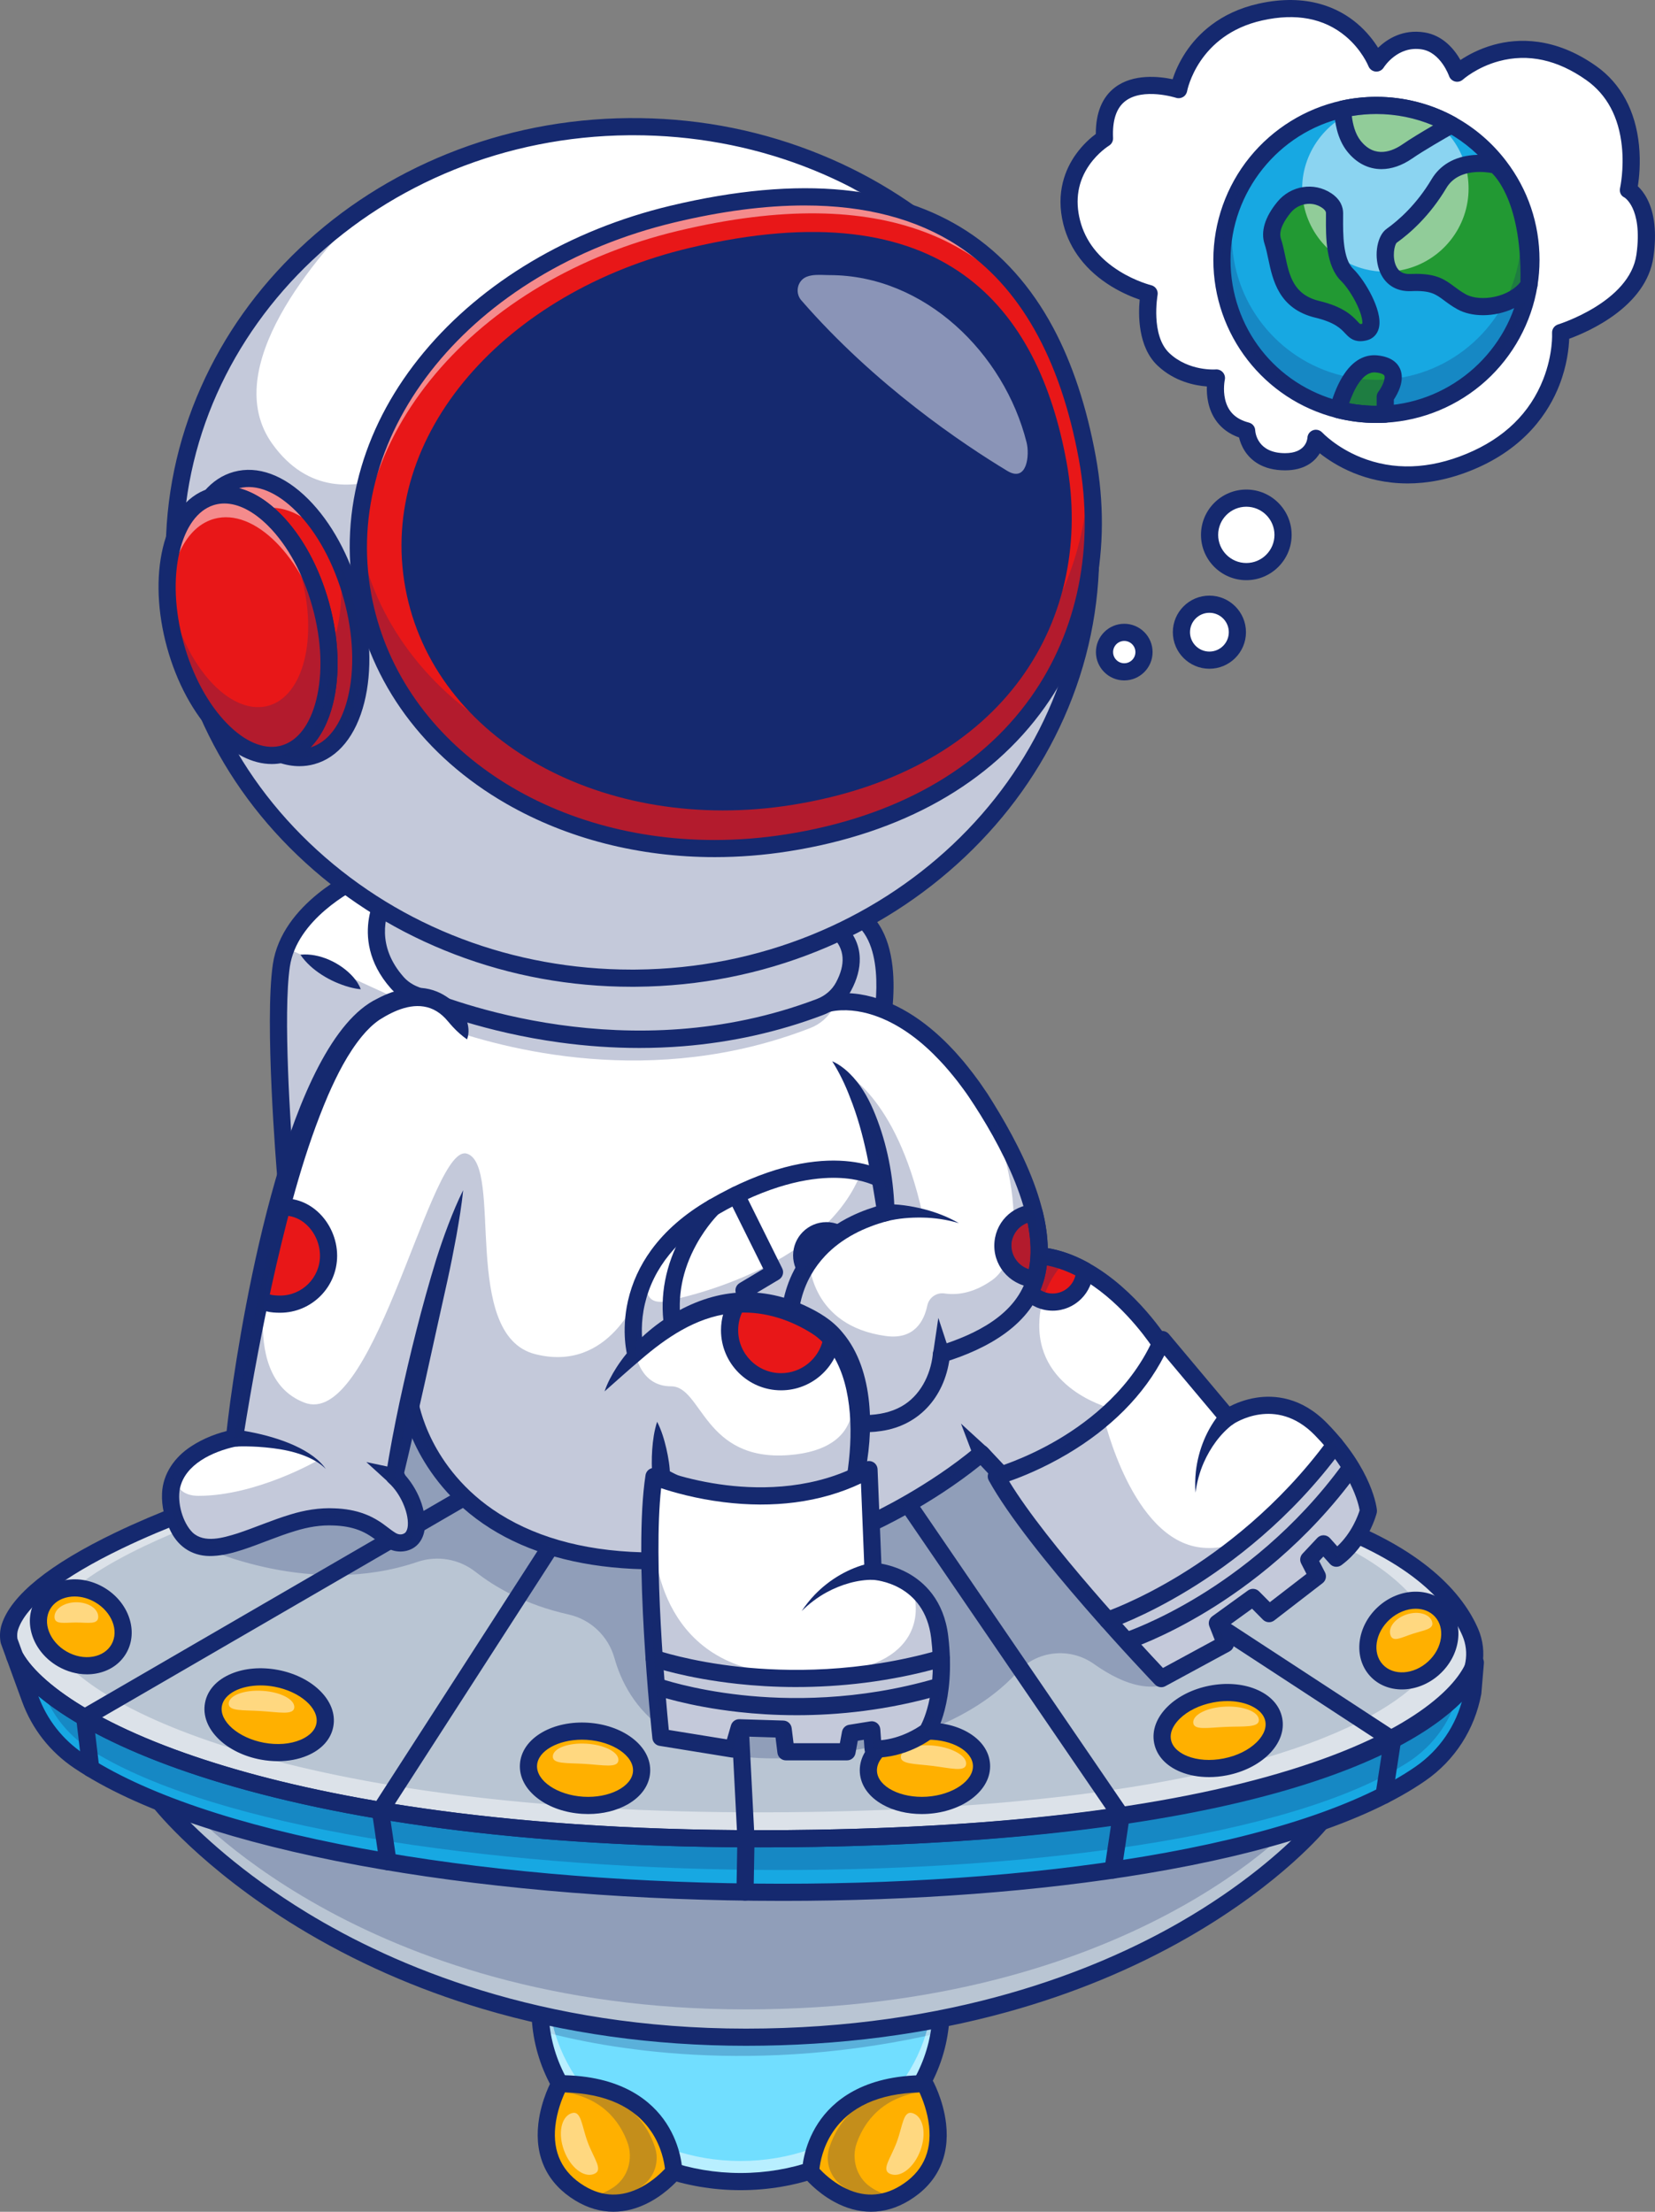 <svg xmlns="http://www.w3.org/2000/svg" viewBox="0 0 2410.12 3221.5" id="astronaut-sitting-on-ufo">
  <rect x="0" y="0" width="2410.12" height="3221.5" fill="#808080" stroke="none"/>
  <circle cx="1814.96" cy="779.05" r="53.5" fill="#fff"></circle>
  <path fill="#fff" d="M2004.46,91.75s-39.92-103.02-169-74.2c-103,23-119,113-119,113,0,0-113-37-108,71,0,0-68.44,40.8-47.72,122.4,20.72,81.6,112.72,103.6,112.72,103.6,0,0-12,65,21,96s77,27,77,27c0,0-14,62,44,77,0,0,2,45,56,45,43,0,45-34,45-34,0,0,83.9,92,223.95,34,140.05-58,132.3-188.09,132.3-188.09,0,0,111.75-33.91,122.75-111.91s-24-96-24-96c0,0,25.83-113.39-54-170-110-78-195.44.05-195.44.05,0,0-13.95-41.39-49.56-47.05-44-7-68,32.2-68,32.2Z"></path>
  <path fill="#17a8e2" d="M2229.46,378.55c0,12.4-1,24.57-2.94,36.42-16.73,102.83-103.17,182.26-209.23,188.22-4.25.24-8.52.36-12.83.36-19.25,0-37.93-2.42-55.76-6.96-97.29-24.81-169.24-113.03-169.24-218.04s75.23-197.2,175.87-219.62c15.81-3.52,32.25-5.38,49.13-5.38,39.62,0,76.85,10.24,109.19,28.22,27.12,15.09,50.8,35.61,69.55,60.1,29.02,37.89,46.26,85.27,46.26,136.68Z"></path>
  <path fill="#293" d="M1931.63 291.84c-19.92-13.12-46.59-8.38-61.74 10.04-11.55 14.04-22.1 32.65-16.43 49.67 11 33 7 85 65 99s45 39 69 33-5.4-63.38-25.7-83.19c-20.3-19.81-18.3-63.81-18.3-89.81 0-8.12-4.98-14.2-11.83-18.71ZM2113.65 181.77c-19.83 11.24-48.33 27.8-64.19 38.78-26 18-56 20-78-8-11.9-15.15-15.57-36.81-16.13-53.62 15.81-3.52 32.25-5.38 49.13-5.38 39.62 0 76.85 10.24 109.19 28.22ZM2017.29 578.05v25.14c-4.25.24-8.52.36-12.83.36-19.25 0-37.93-2.42-55.76-6.96 7.69-27.51 24.63-69.59 55.76-66.54 46 4.5 12.83 48 12.83 48Z"></path>
  <path fill="#71deff" d="M1370.46,2926.56c0,11.09-.84,22-2.46,32.71-18.64,123.17-141.17,218.29-289.54,218.29s-271.05-95.24-289.57-218.52c-1.61-10.63-2.43-21.47-2.43-32.48,0,0,130.73,14,292,14s292-14,292-14Z"></path>
  <path fill="#15296f" d="M1377.09,2926.88c-.01,11.09-.87,22-2.52,32.71-277.3,65.54-496.48,23.21-585.64-.87-1.62-10.63-2.43-21.47-2.42-32.48,0,0,132.19,14.14,295.28,14.32,163.09.18,295.31-13.68,295.31-13.68Z" opacity=".25"></path>
  <path fill="#fff" d="M1355.87,2927.98c-17.23,123.79-134.86,219.57-277.41,219.57s-260.19-95.78-277.41-219.57c-9.46-.88-14.59-1.43-14.59-1.43,0,138.62,130.73,251,292,251s292-112.38,292-251c0,0-5.13.55-14.59,1.43Z" opacity=".5"></path>
  <path fill="#15296f" d="M1078.46,3190.05c-80.98,0-157.21-27.18-214.62-76.54-57.96-49.82-89.88-116.22-89.88-186.96,0-3.55,1.51-6.93,4.15-9.3,2.64-2.37,6.16-3.51,9.69-3.13,1.3.14,131.99,13.93,290.67,13.93s289.37-13.79,290.67-13.93c3.52-.38,7.05.76,9.69,3.13,2.64,2.37,4.14,5.75,4.14,9.3,0,70.75-31.92,137.14-89.88,186.96-57.42,49.36-133.64,76.54-214.62,76.54ZM799.43,2940.37c8.42,125.1,130.36,224.68,279.04,224.68s270.62-99.58,279.04-224.68c-38.37,3.55-149.49,12.68-279.04,12.68s-240.67-9.12-279.04-12.68Z"></path>
  <path fill="#b9c5d3" d="M233.05,2625.16s267.11,342.09,853.26,342.09,837.53-313.66,837.53-313.66l-1690.79-28.43Z"></path>
  <path fill="#15296f" d="M266.05,2625.16s256.69,301.57,819.96,301.57,804.84-276.51,804.84-276.51l-1624.8-25.06Z" opacity=".25"></path>
  <path fill="#15296f" d="M1086.31,2979.75c-134.91,0-264.17-18.16-384.18-53.97-96.11-28.68-186.54-68.69-268.77-118.91-140.37-85.72-207.38-170.46-210.16-174.02-2.96-3.8-3.48-8.96-1.33-13.27,2.15-4.31,6.57-7.01,11.4-6.92l1690.79,28.43c4.77.08,9.08,2.87,11.1,7.18,2.03,4.32,1.42,9.41-1.56,13.13-2.63,3.28-65.89,81.16-202.47,159.85-79.94,46.05-168.54,82.74-263.33,109.04-118.31,32.82-246.66,49.46-381.49,49.46ZM261.14,2638.13c28.39,30.27,90.08,89.44,186.32,148.06,126.26,76.9,339.59,168.56,638.85,168.56s508.42-84,631.14-154.48c92.45-53.09,151.1-106.67,178.47-134.66l-1634.78-27.49Z"></path>
  <path fill="#b9c5d3" d="M2126.26,2463.41c-82,88.77-331.08,203.67-938.8,214.15-756.02,13.03-1107.28-158.18-1165.99-264.95l-8.33-22.84v-.02c-1.18-7.24-.72-14.01,1.32-20.19,25.87-78.46,212.75-151.89,273.83-174.03,12.11-4.38,19.27-6.75,19.27-6.75l358.2-145.88,748.45,21.71s427.55,123.42,502.79,148.12c2.1.69,3.93,1.3,5.46,1.83,145.84,50.43,199.23,117.86,218.68,163,12.5,29.01,6.55,62.64-14.88,85.85Z"></path>
  <path fill="#fff" d="M2141.14,2377.56c-19.45-45.14-72.84-112.57-218.68-163-1.53-.53-3.36-1.14-5.46-1.83-22.16-7.27-74.88-23.11-138.23-41.84l-20.17,14.63c52.03,14.75,94.39,26.98,113.27,32.91,1.99.62,3.72,1.18,5.17,1.66,137.98,45.64,188.49,106.66,206.89,147.51,11.83,26.25,6.2,56.69-14.08,77.69-77.58,80.34-313.23,184.32-888.18,193.81-715.26,11.79-1047.58-143.15-1103.12-239.78l-7.88-20.67v-.02c-1.12-6.55-.68-12.68,1.25-18.27,24.48-71.01,201.28-137.46,259.07-157.5,11.46-3.96,18.23-6.11,18.23-6.11l24.99-9.73-12.71-20.2-53.93,21.96s-7.16,2.37-19.27,6.75c-61.08,22.14-247.96,95.57-273.83,174.03-2.04,6.18-2.5,12.95-1.33,20.19v.02s8.34,22.84,8.34,22.84c58.71,106.77,409.97,277.98,1165.99,264.95,607.72-10.48,856.8-125.38,938.8-214.15,21.43-23.21,27.38-56.84,14.88-85.85Z" opacity=".5"></path>
  <path fill="#15296f" d="M1917,2212.73c-64.18,76.49-143.31,170.31-184.65,217.43-40.34,45.99-95.77,24.35-139.25-6.5-34.92-24.78-82.79-19.88-111.53,11.88-43.15,47.69-128.48,103.81-295.53,122.19-210.2,23.13-272.69-76.44-291.16-142.48-8.91-31.87-34.42-56.42-66.71-63.66-64.04-14.36-108.1-40.45-135.55-62.06-24.06-18.94-56-24.39-84.97-14.49-154.33,52.73-309.01-20.24-309.01-20.24l-10.36-59.27c12.11-4.38,19.27-6.75,19.27-6.75l358.2-145.88,748.45,21.71s427.55,123.42,502.79,148.12Z" opacity=".25"></path>
  <ellipse cx="1346.96" cy="2575.55" fill="#ffb000" rx="82.5" ry="54" transform="rotate(-3.69 1347.005 2575.471)"></ellipse>
  <ellipse cx="1773.96" cy="2520.55" fill="#ffb000" rx="82.5" ry="54" transform="rotate(-11.13 1774.352 2521.049)"></ellipse>
  <ellipse cx="2051.64" cy="2389.52" fill="#ffb000" rx="64.04" ry="54" transform="rotate(-42.39 2051.852 2389.637)"></ellipse>
  <ellipse cx="117.64" cy="2369.52" fill="#ffb000" rx="54" ry="64.04" transform="rotate(-60 117.638 2369.525)"></ellipse>
  <path fill="#fff" d="M143.05 2354.97c0 11.73-14.63 8.29-32.21 8.29s-31.48 3.44-31.48-8.29 14.26-21.24 31.85-21.24 31.85 9.51 31.85 21.24ZM2085.42 2361.84c3.62 11.16-11.36 12.39-28.09 17.82-16.73 5.42-28.89 12.98-32.5 1.82-3.62-11.16 7.02-24.6 23.75-30.02 16.73-5.42 33.23-.77 36.84 10.39Z" opacity=".5"></path>
  <ellipse cx="391.96" cy="2497.55" fill="#ffb000" rx="54" ry="82.5" transform="rotate(-79.55 392 2497.587)"></ellipse>
  <path fill="#fff" d="M428.57,2486.91c-.73,11.71-22.44,6.91-48.82,5.28-26.37-1.63-47.42.51-46.69-11.2s22.69-19.88,49.07-18.24c26.37,1.63,47.17,12.45,46.44,24.16Z" opacity=".5"></path>
  <ellipse cx="851.96" cy="2575.55" fill="#ffb000" rx="54" ry="82.5" transform="rotate(-86.46 851.81 2575.469)"></ellipse>
  <path fill="#fff" d="M900.57 2563.91c-.73 11.71-22.44 6.91-48.82 5.28-26.37-1.63-47.42.51-46.69-11.2s22.69-19.88 49.07-18.24c26.37 1.63 47.17 12.45 46.44 24.16ZM1406.94 2569.75c-1.43 11.64-22.82 5.55-49.05 2.33s-47.36-2.34-45.93-13.99 23.85-18.47 50.08-15.25 46.33 15.27 44.9 26.91ZM1833.27 2504.98c.49 11.72-21.61 9.19-48.01 10.28-26.4 1.09-47.11 5.4-47.6-6.33-.49-11.72 20.52-22.11 46.93-23.2 26.4-1.09 48.2 7.52 48.68 19.24Z" opacity=".5"></path>
  <path fill="#17a8e2" d="M2148.46,2421.55l-3.68,43.83c-9.01,47.78-36.24,90.31-76.2,118.02-347.09,240.67-1589.89,225.73-1953.54-18.5-32.73-21.98-57.64-53.76-71.14-90.8l-22.42-61.5c58.71,106.77,409.97,277.98,1165.99,264.95,696.56-12.01,927-166,961-256Z"></path>
  <path fill="#17a8e2" d="M2148.46,2421.56l-3.68,43.83c-9.01,47.78-36.25,90.31-76.21,118.02-347.09,240.66-1589.89,225.72-1953.54-18.5-32.72-21.98-57.64-53.77-71.14-90.8l-22.42-61.5c7.87,14.32,21,29.79,39.67,45.82,120.53,103.56,471.69,230.41,1126.32,219.13,605.67-10.44,858.92-128.23,937.05-217.96,11.73-13.46,19.51-26.3,23.95-38.04Z"></path>
  <path fill="#15296f" d="M2124.51,2459.6l-.07.8c-8.84,43.27-35.53,81.77-74.7,106.86-340.24,217.92-1558.5,204.39-1914.97-16.75-32.08-19.9-56.51-48.68-69.74-82.22l-3.89-9.86c120.53,103.56,471.69,230.41,1126.32,219.13,605.67-10.44,858.92-128.23,937.05-217.96Z" opacity=".25"></path>
  <path fill="#15296f" d="M1342.24 2642.21c-21.12 0-41.16-4.84-57.19-13.92-20-11.32-31.68-27.88-32.89-46.62-1.21-18.74 8.25-36.66 26.63-50.46 16.82-12.62 39.51-20.44 63.9-22.02 24.39-1.58 47.9 3.27 66.2 13.62 20 11.32 31.68 27.88 32.89 46.62h0c1.21 18.74-8.25 36.66-26.62 50.46-16.82 12.62-39.51 20.44-63.9 22.02-3.02.2-6.02.29-9 .29ZM1351.57 2533.9c-2.4 0-4.83.08-7.27.23-37.87 2.44-68.63 23.47-67.18 45.92 1.45 22.45 34.67 39.34 72.53 36.91 37.87-2.44 68.63-23.47 67.18-45.92-1.36-21-30.5-37.14-65.25-37.14ZM1760.57 2588.4c-14.76 0-28.85-2.54-41.17-7.53-21.3-8.64-35.02-23.54-38.65-41.97-3.63-18.43 3.43-37.42 19.87-53.48 15.04-14.7 36.53-25.39 60.51-30.11 23.98-4.72 47.92-2.97 67.4 4.94 21.3 8.64 35.02 23.54 38.65 41.97 3.63 18.43-3.43 37.42-19.87 53.48-15.04 14.7-36.53 25.39-60.51 30.11-8.82 1.74-17.64 2.6-26.23 2.6ZM1787.44 2477.69c-6.98 0-14.21.71-21.49 2.14-19.26 3.79-36.26 12.12-47.86 23.46-5.91 5.77-15.43 17.45-12.81 30.78 2.62 13.33 15.86 20.52 23.51 23.63 15.03 6.09 33.92 7.37 53.18 3.57 19.26-3.79 36.26-12.12 47.86-23.46 5.91-5.77 15.43-17.45 12.81-30.78h0c-2.62-13.33-15.86-20.52-23.51-23.63-9.35-3.79-20.2-5.72-31.69-5.72ZM2041.58 2460.73c-17.7 0-34.52-6.5-46.48-19.6-24.72-27.08-19.48-72.26 11.7-100.72 31.17-28.46 76.64-29.58 101.37-2.5 12.25 13.42 17.6 31.5 15.05 50.9-2.44 18.61-11.94 36.3-26.75 49.82-16.09 14.69-36 22.1-54.89 22.1ZM2061.7 2343.2c-12.8 0-26.69 5.3-38.05 15.67-20.99 19.16-25.52 48.5-10.09 65.4 15.43 16.9 45.06 15.06 66.05-4.1 10.46-9.55 17.14-21.84 18.82-34.61 1.57-11.97-1.53-22.91-8.73-30.79-7.08-7.75-17.15-11.56-28-11.56ZM126.58 2438.71c-14.37 0-28.97-3.97-42.19-11.6-36.55-21.1-51.37-64.11-33.04-95.86 9.09-15.74 24.7-26.3 43.96-29.74 18.48-3.3 38.21.4 55.58 10.43 36.55 21.1 51.37 64.11 33.04 95.86-9.09 15.74-24.7 26.3-43.96 29.74-4.41.79-8.88 1.18-13.38 1.18ZM108.71 2325.32c-3.04 0-6.05.26-9.01.79-11.89 2.13-21.37 8.39-26.71 17.63-11.44 19.82-.72 47.5 23.89 61.71 12.26 7.08 26 9.73 38.68 7.47 11.89-2.13 21.37-8.39 26.71-17.63 11.44-19.82.72-47.5-23.89-61.71-9.41-5.43-19.68-8.26-29.67-8.26Z"></path>
  <path fill="#15296f" d="M1107.25,2690.75c-148.04,0-286.99-7.26-414.07-21.66-131.83-14.94-250.82-37.51-353.66-67.07-89.86-25.83-165.12-56.22-223.7-90.34-52.1-30.34-88.51-62.51-105.3-93.05-.31-.56-.57-1.14-.79-1.74l-8.28-22.7c-.3-.79-.52-1.62-.66-2.45-1.49-9.2-.88-17.98,1.8-26.1,13.96-42.33,69.34-87.07,164.62-132.98,66.47-32.03,130.28-53.68,136.01-55.61l357.83-145.73c1.61-.66,3.34-.97,5.08-.92l748.45,21.71c1.05.03,2.09.19,3.1.49,18.46,5.33,452.68,130.72,508.87,150.15,148.48,51.35,204.9,120.72,226.07,169.87h0c14.4,33.42,7.66,72.39-17.18,99.28-35.65,38.6-112.84,94.22-278.09,140-170.18,47.14-395.48,73.44-669.67,78.16-27.08.47-53.91.7-80.43.7ZM32.88,2407.39c14.65,25.99,48.52,55.32,95.53,82.69,56.8,33.08,130.16,62.65,218.03,87.91,152.05,43.71,421.35,94.28,840.82,87.07,674.8-11.63,875.05-150.83,929.83-210.13,18.14-19.64,23.08-48.07,12.59-72.42,0,0,0,0,0,0-19.18-44.53-71.41-107.76-211.28-156.13-53.94-18.65-477.18-140.96-506.11-149.31l-744.23-21.59-355.76,144.89c-.26.11-.52.2-.79.29-.65.21-65.76,21.9-133.65,54.64-87.54,42.21-139.93,83.08-151.51,118.19-1.31,3.97-1.65,8.4-1.02,13.17l7.57,20.75Z"></path>
  <path fill="#15296f" d="M1139.77,2768.71c-13.93,0-27.88-.07-41.89-.22-205.59-2.15-404.51-19.97-575.27-51.52-89.16-16.48-169.04-36.47-237.44-59.42-72.44-24.31-132.03-51.99-177.1-82.26-35.16-23.62-61.42-57.12-75.92-96.9l-22.42-61.5c-2.24-6.14.63-12.96,6.58-15.66,5.95-2.7,12.97-.37,16.12,5.36,14.4,26.19,48.49,55.84,95.98,83.49,56.8,33.08,130.16,62.65,218.03,87.91,152.05,43.71,421.35,94.3,840.82,87.07,307.43-5.3,551.39-38.3,725.11-98.08,67.54-23.24,122.1-49.9,162.18-79.23,40.63-29.74,56.27-54.81,62.24-70.61,2.2-5.83,8.37-9.16,14.45-7.77,6.08,1.38,10.22,7.02,9.7,13.24l-3.68,43.83c-.04.43-.09.85-.17,1.27-9.73,51.6-38.63,96.34-81.36,125.97-43.11,29.89-100.96,56.79-171.93,79.93-66.86,21.81-145.48,40.35-233.66,55.11-156.85,26.26-339.42,39.99-530.33,39.99ZM55.81,2470.29c12.71,34.56,35.59,63.69,66.2,84.24,84.64,56.84,224.74,104.51,405.15,137.85,169.37,31.3,366.82,48.97,570.99,51.11,204.61,2.14,400.96-11.49,567.83-39.43,178.22-29.83,314.97-75.11,395.47-130.93,34.99-24.26,59.36-60.16,69.27-101.75-11.3,12.38-25.19,24.65-41.42,36.54-42.1,30.82-98.9,58.64-168.81,82.7-81.27,27.97-179.51,50.47-291.99,66.89-128.53,18.76-276.85,29.71-440.83,32.54-178.29,3.07-344.66-3.98-494.5-20.96-131.83-14.94-250.82-37.51-353.66-67.07-89.86-25.83-165.12-56.22-223.7-90.34-23.24-13.53-43.36-27.44-60.01-41.39Z"></path>
  <path fill="#15296f" d="M132.09 2588.31c-6.25 0-11.65-4.68-12.4-11.04l-8.74-74.21c-.58-4.95 1.83-9.77 6.14-12.27l584.1-339.05c5.97-3.47 13.62-1.44 17.09 4.54 3.47 5.97 1.43 13.62-4.54 17.09l-577 334.93 7.78 66.05c.81 6.86-4.1 13.07-10.95 13.88-.5.06-.99.09-1.48.09ZM565.01 2724.25c-6.09 0-11.43-4.46-12.35-10.67l-11.06-74.74c-.44-3 .22-6.06 1.86-8.6l268.5-416.45c3.74-5.8 11.48-7.47 17.28-3.73 5.8 3.74 7.47 11.48 3.73 17.28l-265.95 412.5 10.37 70.09c1.01 6.83-3.71 13.18-10.54 14.2-.62.09-1.24.14-1.85.14ZM1084.97 2768.33c-.07 0-.15 0-.22 0-6.9-.12-12.4-5.81-12.28-12.71l1.34-77.19-14.18-275.73c-.35-6.89 4.95-12.77 11.84-13.12 6.89-.37 12.77 4.95 13.12 11.84l14.2 276.16c.01.29.02.57.01.86l-1.35 77.62c-.12 6.83-5.69 12.28-12.49 12.28ZM1620.81 2736.3c-.62 0-1.24-.05-1.87-.14-6.83-1.02-11.53-7.39-10.51-14.21l11.09-73.99-326.88-478.34c-3.9-5.7-2.43-13.48 3.27-17.37 5.7-3.89 13.48-2.43 17.37 3.27l329.65 482.4c1.78 2.6 2.51 5.79 2.04 8.91l-11.82 78.85c-.93 6.2-6.26 10.65-12.35 10.65ZM2015.55 2627.3c-.63 0-1.27-.05-1.92-.15-6.82-1.05-11.5-7.43-10.45-14.26l11.19-72.69-280.28-183.19c-5.78-3.78-7.4-11.52-3.62-17.3 3.78-5.78 11.52-7.4 17.3-3.62l287.02 187.59c4.1 2.68 6.26 7.52 5.52 12.36l-12.41 80.65c-.95 6.18-6.28 10.6-12.34 10.6Z"></path>
  <path fill="#fff" d="M1282.87,1496.61c-.83,4.44-1.41,6.95-1.41,6.95l-865.5,207.3s-.41-4.9-1.07-13.52c-3.75-49.28-15.61-220.17-5.18-291.06,1.33-9.01,3.72-17.59,6.94-25.72,26.49-66.97,108.73-103.5,108.73-103.5,0,0,504.82,13.03,669.77,39.73,20.65,3.35,35.97,6.9,44.31,10.67,65.03,29.39,48.86,140.21,43.41,169.15Z"></path>
  <path fill="#15296f" d="m1282.87 1496.61-79.41-2.65-8.31-177.17c20.65 3.35 35.97 6.9 44.31 10.67 65.03 29.39 48.86 140.21 43.41 169.15ZM598.05 1463.73l-183.16 233.61c-3.75-49.28-15.61-220.17-5.18-291.06 1.33-9.01 3.72-17.59 6.94-25.72l181.4 83.17Z" opacity=".25"></path>
  <path fill="#15296f" d="M415.96,1723.35c-2.61,0-5.17-.82-7.33-2.37-2.95-2.14-4.83-5.46-5.13-9.09-.76-9.09-18.48-223.7-6.16-307.44,13.1-89.06,118.48-136.84,122.96-138.83,1.7-.75,3.54-1.12,5.4-1.07,1.6.04,161.85,4.22,329.21,12.5,98.37,4.86,179.94,10.17,242.45,15.77,80.44,7.21,128.6,14.81,147.25,23.24,83.39,37.69,50.47,184.1,49.03,190.32-1.07,4.61-4.66,8.23-9.27,9.33l-865.5,207.3c-.96.23-1.94.34-2.91.34ZM528.03,1289.63c-15.13,7.39-95.86,49.86-105.95,118.47-10.11,68.71,1.39,236.76,5.2,287.19l843.49-202.03c5.2-28.4,19.3-129.21-36.46-154.42-59.31-26.81-526.97-44.53-706.28-49.22Z"></path>
  <path fill="#fff" d="M1691.46,1959.56c-58.86,183.57-231,191-231,191l-31.5-33.54c-74.5,62.46-160.35,101.3-160.35,101.3-617.84,190.76-671.67-175.42-671.67-175.42-14.42-51.69-21.06-105.73-22.34-159.32-3.79-156.89,38.21-310,64.5-389.58,3.5-10.61,6.73-19.92,9.53-27.75,6.59-18.41,10.83-28.69,10.83-28.69l525-7,28.38,29.57,3.03,3.16,24.68,25.72,233.77,315.73,17.64,23.82c7.21-.44,14.32-.3,21.29.35,12.91,1.21,25.39,4.17,37.34,8.44,73.69,26.29,127.35,101.87,138.66,118.81,1.46,2.19,2.21,3.4,2.21,3.4Z"></path>
  <path fill="#15296f" d="M953.07,2285.86c-10.77,0-21.33-.25-31.69-.76-81.96-4.02-151.78-23.88-207.53-59.04-58.35-36.8-90.33-83.87-106.89-116.87-16.51-32.91-21.41-58.58-22.25-63.62-17.43-62.8-24.96-134.08-22.36-211.87,2.08-62.17,10.59-128.65,25.3-197.59,25.02-117.26,59.9-202.48,60.25-203.33,1.91-4.62,6.39-7.67,11.39-7.73l525-7c3.45-.05,6.79,1.35,9.19,3.84l56.09,58.45c.37.38.71.79,1.03,1.22l247.49,334.25c28.83-.42,58.24,7.55,87.44,23.79,69.42,38.54,114.65,110.31,116.55,113.34,1.94,3.12,2.41,6.93,1.29,10.43-13.98,43.61-35.39,81.27-63.63,111.94-22.65,24.59-49.67,44.71-80.32,59.8-52.15,25.67-96.55,27.85-98.41,27.93-3.64.17-7.16-1.28-9.65-3.93l-23.49-25.01c-72.53,58.4-150.67,94.06-154.09,95.61-.48.22-.96.4-1.46.55-119.66,36.95-226.87,55.6-319.23,55.61ZM668.02,1449.94c-8.89,23.11-35.74,96.68-56.01,191.88-22.51,105.7-41.31,260.5-3.02,397.72.14.51.25,1.02.33,1.54.03.22,3.97,25.32,20.55,58,15.2,29.96,44.53,72.7,97.86,106.18,118.19,74.19,298.66,74.65,536.41,1.37,8.17-3.79,88-41.5,156.79-99.18,5.08-4.26,12.61-3.81,17.14,1.02l27.35,29.12c12.82-1.43,46.44-6.74,83.88-25.36,61.56-30.61,104.73-81.33,128.39-150.82-11.1-16.26-50.45-70.04-104.31-99.94-27.3-15.17-54.43-22.05-80.65-20.42-4.23.26-8.31-1.64-10.83-5.06l-.14-.19-250.78-338.7-51.78-53.96-511.18,6.82Z"></path>
  <path fill="#e81718" d="M1579.45,1850.52c-.25,25.46-20.97,46.03-46.49,46.03s-46.5-20.82-46.5-46.5c0-7.83,1.94-15.21,5.36-21.69l.14.19c31.74-1.96,61.33,7.43,87.49,21.97Z"></path>
  <path fill="#15296f" d="M1532.96,1909.05c-32.53,0-59-26.47-59-59,0-9.57,2.35-19.09,6.81-27.52,2.01-3.8,5.83-6.31,10.12-6.63.83-.06,1.66-.04,2.48.06,30.37-1.42,61.36,6.52,92.16,23.64,4.01,2.23,6.47,6.47,6.43,11.05-.32,32.21-26.78,58.41-58.99,58.41ZM1500.23,1840.8c-.84,2.98-1.27,6.08-1.27,9.26,0,18.75,15.25,34,34,34,16.09,0,29.69-11.34,33.14-26.45-22.23-11.17-44.32-16.8-65.84-16.8h-.04Z"></path>
  <path fill="#fff" d="M1284.31,1891.31c-66.15,75.75-358.43,81-358.43,81,0,0-17.15-61.68,22.04-128.15,17.22-29.21,45.31-59.36,90.54-85.6,105.78-61.38,178.24-59.75,215.79-51.24,19.96,4.53,30.06,11.01,30.06,11.01,0,0,66.15,97.23,0,172.98Z"></path>
  <path fill="#15296f" d="M1284.31,1891.31c-66.15,75.75-358.43,81-358.43,81,0,0-17.15-61.68,22.04-128.15-.77,1.94-25.78,65.75,29.75,49.28,0,0,217.79-41.45,275.09-182.58.49-1.2.98-2.38,1.49-3.54,19.96,4.53,30.06,11.01,30.06,11.01,0,0,66.15,97.23,0,172.98Z" opacity=".25"></path>
  <path fill="#15296f" d="M1203.46 1877.05c-26.74 0-48.5-21.76-48.5-48.5s21.76-48.5 48.5-48.5 48.5 21.76 48.5 48.5-21.76 48.5-48.5 48.5ZM1203.46 1805.05c-12.96 0-23.5 10.54-23.5 23.5s10.54 23.5 23.5 23.5 23.5-10.54 23.5-23.5-10.54-23.5-23.5-23.5ZM1114.97 1937.55c-3.96 0-7.86-1.88-10.29-5.39l-31.5-45.5c-1.97-2.85-2.67-6.38-1.94-9.76.73-3.38 2.84-6.31 5.81-8.08l34.52-20.62-50.66-102.11c-3.07-6.18-.54-13.69 5.64-16.75 6.19-3.07 13.69-.54 16.75 5.64l55.8 112.47c2.9 5.85.81 12.94-4.79 16.29l-32.97 19.69 23.89 34.51c3.93 5.68 2.51 13.46-3.16 17.39-2.17 1.5-4.65 2.22-7.1 2.22Z"></path>
  <path fill="#15296f" d="M925.88,1984.8c-5.6,0-10.54-3.74-12.04-9.15-.4-1.43-9.61-35.5.6-80.75,5.97-26.46,17.35-51.37,33.84-74.05,20.38-28.03,48.61-52.63,83.91-73.12,166.68-96.72,255.18-42.3,258.87-39.94,1.42.91,2.64,2.1,3.59,3.49.73,1.07,17.91,26.58,26.61,62.14,11.83,48.32,2.31,91.92-27.53,126.09-29.49,33.77-100.75,58.36-211.79,73.08-81.11,10.75-155.09,12.19-155.83,12.2-.08,0-.15,0-.23,0ZM1213.75,1715.52c-36.09,0-93.26,9.89-169.01,53.85-57.83,33.56-93.37,77.24-105.64,129.84-6.12,26.24-4.63,48.37-2.94,60.3,23.01-.8,80.76-3.49,142.71-11.71,103.24-13.7,171.03-36.08,196.03-64.71,24.45-28,31.94-62.65,22.25-103-6.14-25.55-17.57-45.67-21.67-52.36-6.09-3.07-24.99-11.19-55.97-12.12-1.86-.06-3.78-.09-5.76-.09Z"></path>
  <path fill="#fff" d="M1513.25,1828.91c-.54,12.12-2.41,23.3-5.47,33.64-16.88,57.05-69.94,88.48-136.83,109.76,0,0-4.99,105.18-118.24,101.21-5.53-.19-10.93-.97-16.19-2.28-58.61-14.56-98.54-95.2-84.2-171.34.01-.04.01-.08.02-.12.01-.04.02-.09.03-.14,0-.07.03-.15.05-.24,2.16-11.31,5.53-22.51,10.21-33.38.01-.03.03-.07.04-.1.02-.05.04-.11.07-.16,4.19-9.69,9.42-19.1,15.8-28.09,22.19-31.36,58.15-57.48,111.37-71.39,0,0-9.63-162.42-78.04-220.57l-8.1-83.61s3.19-1.07,9.07-1.97c29.07-4.44,123.7-4.6,221.73,150.6h0c5.45,8.63,10.9,17.73,16.36,27.33,28.31,49.84,46.08,92.27,55.14,128.56,5.79,23.16,8.02,43.81,7.18,62.29Z"></path>
  <path fill="#15296f" d="M1215.87,1463.29c-.69,1.46-1.41,2.89-2.13,4.26-7.19,13.68-19.28,24.2-33.79,29.84-228.98,89-446.06,31.3-540.85-3.39,3.5-10.61,6.73-19.92,9.53-27.75,6.59-18.41,10.83-28.69,10.83-28.69l525-7,28.38,29.57,3.03,3.16Z" opacity=".25"></path>
  <path fill="#e81718" d="M1507.78,1862.54c-26.2-.36-47.32-21.71-47.32-47.99s20.21-46.7,45.61-47.94c9.58,38.34,9.43,69.82,1.71,95.93Z"></path>
  <path fill="#15296f" d="M1211.87,1545.7c2.9,1.38,5.89,2.83,8.66,4.55,6.05,3.84,11.83,8.39,16.88,13.5,14.94,14.65,25.81,33.1,34.06,52.21,18.24,42.35,27.92,88.11,30.6,134.05.25,5.21.4,10.27.32,15.52.35,6.05-3.68,11.36-9.32,12.83-34.06,8.88-66.97,24.95-91.34,50.69-7.83,8.36-14.92,17.75-20.55,27.73-28.74,50.24-24.84,117.59,8.15,164.96,14.82,21.3,37.6,38.42,63.93,39.27,2.18.04,6.54,0,8.72.05,17.52-.41,35.41-3.94,50.56-12.44,26.96-14.98,42.4-45.15,45.78-75.23.08-.69.12-1.42.15-1.8.3-5.32,3.91-9.67,8.69-11.21,53.47-16.97,113.98-45.37,129.35-104.02,21.58-79.08-41.84-193.73-85.7-258.8-4.85-7.27-11.41-15.95-16.69-22.92-7.94-10.01-16.79-20.77-25.66-29.98-25.08-26.68-55.02-50.36-89.37-63.5-19.73-7.51-41.35-11.5-62.35-8.97-2.64.35-5.77.86-8.33,1.55-16.14,5.43-24.52-17.31-8.63-23.51,2.32-.72,4.86-1.33,7.23-1.8,14.74-2.78,30.05-2.46,44.75-.3,51.03,7.94,95.41,38.71,130.73,75.02,2.1,2.17,6.18,6.54,8.27,8.71,2.53,2.82,9.23,10.49,11.85,13.5,4.92,6.07,10.18,12.41,14.84,18.69,1.4,1.89,7.63,10.29,8.87,11.95,2.99,4.35,8.73,12.68,11.77,17.14,45.9,72.24,105.76,182.13,82.55,269.74-17.24,67.3-84.6,102.34-145.91,121.32,0,0,8.7-11.32,8.7-11.32-.07,1.28-.15,2.04-.24,2.99l-.3,2.66c-7.68,57.4-46.3,100.53-105.17,106.47-2.98.51-7.16.63-10.16.82-3.04.32-7.06.19-10.11.2-36.22,1-68.69-21.14-88.52-49.85-34.79-49.87-41.72-117.54-18.45-173.57,7.85-18.68,19.17-36.01,33.09-50.75,16.22-17.1,35.68-30.62,56.8-40.85,14.87-7.12,30.55-12.71,46.38-16.85,0,0-9.32,12.84-9.32,12.83-9.05-56.9-18.21-115.1-39.66-168.83-6.9-18.24-15.45-35.94-25.9-52.48h0Z"></path>
  <path fill="#fff" d="M956.96,2070.85l6.25,79.7c153.75,86,282.6,0,282.6,0,0,0,29.76-134.87-33.94-203.52-7.21-7.77-15.62-14.7-25.41-20.48-40.18-23.74-77.95-31.43-112.34-29.16-116.24,7.66-193.66,129.16-193.66,129.16l76.5,44.3Z"></path>
  <path fill="#e81718" d="M1211.87,1947.03c-4.66,36.95-36.2,65.52-74.41,65.52-41.42,0-75-33.58-75-75,0-14.78,4.28-28.55,11.66-40.16,34.39-2.27,72.16,5.42,112.34,29.16,9.79,5.78,18.2,12.71,25.41,20.48Z"></path>
  <path fill="#15296f" d="M956.96,2070.85c6.39,12.55,10.27,25.6,13.42,39.04,2.91,13.08,5.28,26.27,5.29,39.68,0,0-6.36-9.94-6.36-9.93,32.38,18.03,67.71,30.31,104.44,34.78,33.65,3.9,68.06,1.41,100.77-7.45,22.2-6.02,43.93-14.47,63.63-26.37,0,0,.71-.45.71-.45,0,0-5.27,7.71-5.27,7.7,8.36-54.52,9.03-125.25-20.19-173.26-5.8-9.26-12.84-17.97-21.18-25.01-5.99-5.37-13.87-9.92-20.89-13.88-32.94-18.23-71.32-27.82-108.89-22.45-49.39,6.06-92.01,34.96-128.98,66.83-17.77,14.94-35.43,30.95-53.02,46.47,4.1-12.38,10.35-23.83,17.31-34.78,35.86-55.87,103.87-101.97,170.66-108.49,34.73-3.85,70.18,3.15,101.87,17.51,21.71,9.97,41.76,21.66,57.01,40.5,46.25,54.84,45.69,145.52,30.67,212.12-.8,3.79-3.32,6.57-6.47,8.34-1.08.64-2.22,1.4-3.29,2-9.84,5.76-20.15,10.68-30.64,15.02-59.55,24.71-127.26,29.39-189.43,12.06-24.81-6.93-48.67-16.92-71.04-29.37-3.24-1.34-5.39-4.21-5.94-7.43l-.42-2.5c-2.08-13.25-1.8-26.64-.96-40.02,1.03-13.77,2.79-27.26,7.17-40.66h0Z"></path>
  <path fill="#fff" d="M566.02,1298.67s-45.81,65.61,13.41,132.58c6.37,7.2,14.38,12.87,23.33,16.73,59.07,25.44,317.25,123.03,592.06,18.81,14.85-5.63,27.22-16.15,34.56-29.82,12.06-22.45,21.83-57.8-12.54-85.99,0,0-337.03,107.81-650.83-52.31Z"></path>
  <path fill="#15296f" d="M566.02,1298.67s-45.81,65.61,13.41,132.58c6.37,7.2,14.38,12.87,23.33,16.73,59.07,25.44,317.25,123.03,592.06,18.81,14.85-5.63,27.22-16.15,34.56-29.82,12.06-22.45,21.83-57.8-12.54-85.99,0,0-337.03,107.81-650.83-52.31Z" opacity=".25"></path>
  <path fill="#15296f" d="M930.99,1526.4c-38.19,0-76.93-2.67-115.79-7.99-107.91-14.77-188.67-46.13-218.38-58.93-10.71-4.61-20.3-11.5-27.75-19.93-33.84-38.27-36.02-76.43-31.88-101.71,4.46-27.27,17.06-45.55,17.59-46.31,3.57-5.12,10.37-6.81,15.93-3.98,159.35,81.31,325.02,91.05,435.95,84.9,120.66-6.69,204.56-33.09,205.39-33.36,4.04-1.29,8.45-.44,11.73,2.24,18.26,14.98,27.77,33.32,28.25,54.53.34,14.99-3.91,30.82-12.63,47.05-8.7,16.19-23.31,28.83-41.14,35.59-64.48,24.45-132.98,39.72-203.57,45.38-21,1.68-42.26,2.52-63.7,2.52ZM570.08,1315.19c-8.89,18.73-22.24,62.61,17.72,107.8,5.03,5.69,11.57,10.37,18.92,13.53,49.39,21.27,309.62,122.15,582.69,18.6,12.2-4.63,22.14-13.17,27.99-24.05,14.29-26.59,12.71-48.79-4.66-66.09-22.76,6.57-98.93,26.48-203.91,32.38-72.6,4.08-143.84.5-211.73-10.62-80.86-13.25-157.16-37.31-227-71.56Z"></path>
  <ellipse cx="921.09" cy="804.61" fill="#fff" rx="667.21" ry="620.14" transform="rotate(-.52 919.707 804.122)"></ellipse>
  <path fill="#15296f" d="M1109.71,209.38s0,0,0,0c273.8,104.95,261.27,233.54,78.96,216.18-182.3-17.35-513.75,200.57-513.75,200.57,0,0-174.96,164.96-278.46,20.22-78.57-109.88,63.99-273.67,137.22-346.2-170.95,113.73-281.68,300.42-279.77,510.52,3.1,342.48,304.33,617.41,672.8,614.07,368.48-3.34,664.67-283.68,661.56-626.16-2.54-279.76-204.01-514.44-478.56-589.19Z" opacity=".25"></path>
  <path fill="#15296f" d="M919.99,1437.26c-89.24,0-175.96-15.88-257.89-47.23-81.2-31.07-154.29-75.96-217.24-133.41-63.02-57.51-112.7-124.73-147.67-199.77-36.24-77.77-55.01-160.56-55.79-246.07-.78-85.51,16.49-168.63,51.32-247.04,33.61-75.66,82.07-143.76,144.03-202.41,61.9-58.59,134.16-104.79,214.78-137.33,83.42-33.67,172.18-51.16,263.82-51.99,91.64-.82,180.71,15.05,264.72,47.2,81.2,31.07,154.29,75.96,217.24,133.41,63.01,57.51,112.7,124.73,147.67,199.77,36.24,77.77,55.01,160.56,55.79,246.07.78,85.51-16.49,168.63-51.32,247.04-33.61,75.66-82.07,143.76-144.03,202.41-61.9,58.59-134.16,104.79-214.78,137.33-83.42,33.67-172.18,51.16-263.82,51.99-2.28.02-4.56.03-6.83.03ZM922.16,196.97c-2.2,0-4.37,0-6.57.03-360.99,3.27-652.21,278.51-649.18,613.55,1.47,162.13,70.83,313.98,195.32,427.6,123.17,112.42,285.71,174.11,458.3,174.11,2.2,0,4.37,0,6.57-.03,360.99-3.27,652.21-278.51,649.18-613.55-1.47-162.13-70.83-313.98-195.32-427.6-123.17-112.42-285.71-174.11-458.3-174.11Z"></path>
  <path fill="#e81718" d="M1583.44,667.2c46.27,252.87-91.02,505.91-436.76,560.37-296.51,46.71-572.12-107.17-618.39-360.04-46.27-252.87,158.89-485.83,450.84-555.67,408.25-97.67,558.04,102.47,604.31,355.34Z"></path>
  <path fill="#fff" d="M987.71,336.2c304.07-72.64,465.53,18.03,547.67,172.56-77.79-168.82-238.95-272.8-556.25-196.89-291.95,69.84-497.1,302.81-450.84,555.67,1.34,7.3,2.87,14.52,4.59,21.66-43.87-251.59,162.28-483.11,454.82-553Z" opacity=".5"></path>
  <path fill="#15296f" d="M1140.31,1139.85c-296.17,46.66-571.48-106.82-618.22-359.18-1.13,28.54.85,57.57,6.21,86.86,46.27,252.87,321.88,406.75,618.39,360.04,339.62-53.5,478.1-298.61,439.04-546.95-2.91,215.95-145.98,412.06-445.41,459.23Z" opacity=".25"></path>
  <path fill="#15296f" d="M1553.25,673.48c41,224.06-85.36,449.13-400.85,499.06-270.56,42.82-521.13-92.36-562.12-316.42-41-224.06,147.16-431.64,413.67-494.96,372.69-88.54,508.31,88.26,549.31,312.32Z"></path>
  <path fill="#15296f" d="M1040.76,1248.43c-109.4,0-214.35-26.55-303.34-77.7-119.88-68.92-198.52-175.8-221.42-300.95-11.63-63.54-8.2-127.29,10.18-189.47,17.56-59.42,48.21-115.68,91.1-167.24,85.38-102.64,212.85-178.41,358.95-213.37,94.11-22.52,179.08-30.2,252.53-22.84,68.63,6.87,129.01,27.03,179.49,59.92,51.13,33.31,93.27,80.46,125.26,140.12,28.03,52.28,48.97,115.55,62.23,188.05,24.43,133.5-1.86,263.08-74.03,364.85-79.04,111.47-208.05,184.12-373.08,210.12-36.16,5.7-72.25,8.51-107.87,8.51ZM1171.86,299.27c-57.48,0-120.82,8.24-189.82,24.75-295.2,70.62-484.99,303.32-441.45,541.27,39.06,213.51,249.33,358.17,499.86,358.19,34.14,0,68.98-2.68,104.29-8.24,158.23-24.92,281.53-94.05,356.58-199.89,68.23-96.23,93.03-219.07,69.83-345.89-27.11-148.17-86.51-253.05-176.55-311.72-59.77-38.95-134.31-58.46-222.73-58.46Z"></path>
  <path fill="#e81718" d="M454.38,1101c-5.43,1.5-10.95,2.3-16.53,2.43-9.28.23-18.71-1.37-28.14-4.62,1.05-.24,2.1-.5,3.14-.78,6.77-1.86,13.08-4.81,18.9-8.74,33.76-22.67,51.19-77.83,46.65-143.08-1.44-20.81-5.12-42.66-11.21-64.8-1.65-6-3.45-11.91-5.39-17.69-18.33-54.96-48.51-99.01-81.46-123-23.27-16.93-47.89-23.87-70.7-17.59-1.03.29-2.07.59-3.09.94,10.31-12.2,22.8-20.77,37.25-24.74,47.63-13.12,102.71,27.57,139.81,96.54,0,0,0,0,0,.02,4.46,8.28,8.65,16.97,12.55,26.02h0c2.84,6.59,5.52,13.38,8.01,20.34,3.09,8.64,5.92,17.53,8.44,26.68,30.53,110.92,4.47,214.83-58.22,232.09Z"></path>
  <path fill="#fff" d="M483.6,795.86c-38.09-51.12-74.78-60.2-103.26-55.14-23.27-16.93-47.89-23.87-70.7-17.59-1.03.29-2.07.59-3.09.94,10.31-12.2,22.8-20.77,37.25-24.74,47.63-13.12,102.71,27.57,139.81,96.54Z" opacity=".5"></path>
  <path fill="#15296f" d="M436.08,1115.97c-9.95,0-20.12-1.78-30.44-5.34-5.3-1.83-8.74-6.96-8.4-12.56.33-5.6,4.35-10.29,9.83-11.47.72-.15,1.52-.36,2.46-.61,23.76-6.54,41.87-30.17,50.99-66.52,9.75-38.86,7.84-86.71-5.39-134.73-13.22-48.02-36.07-90.11-64.33-118.5-26.44-26.56-54.09-37.59-77.85-31.05-.94.26-1.73.5-2.43.73-5.32,1.78-11.17-.19-14.32-4.83-3.15-4.64-2.83-10.81.79-15.09,12.24-14.49,26.87-24.15,43.48-28.73,34.85-9.59,73.44,4.59,108.64,39.96,33.38,33.53,60.21,82.67,75.54,138.36,15.33,55.69,17.44,111.63,5.92,157.53-12.14,48.4-38.02,80.34-72.88,89.93-7.05,1.94-14.27,2.91-21.61,2.91ZM348.13,711.11c20.34,5.26,40.92,17.93,60.4,37.49,31.26,31.4,56.37,77.39,70.72,129.5,14.35,52.11,16.31,104.47,5.53,147.45-6.72,26.77-17.92,48.19-32.7,63.12,25.29-7.48,44.53-32.87,54.25-71.62,10.48-41.78,8.43-93.21-5.78-144.81-14.21-51.6-38.77-96.83-69.15-127.36-28.19-28.32-57.71-40.28-83.26-33.76Z"></path>
  <path fill="#e81718" d="M467.19,881.41c28.5,103.52,4.17,200.51-54.34,216.62-1.04.29-2.08.55-3.13.78-57.88,12.79-126.43-57.38-154.42-159.06-27.99-101.68-5.02-197.05,51.25-215.68,1.02-.34,2.05-.65,3.09-.93,58.51-16.11,129.06,54.76,157.55,158.28Z"></path>
  <path fill="#fff" d="M308.91,756.61c1.02-.34,2.05-.65,3.09-.93,58.51-16.11,129.06,54.76,157.55,158.28,4.42,16.06,7.57,31.96,9.52,47.43-.44-25.26-4.28-52.38-11.88-79.97-28.5-103.52-99.05-174.39-157.55-158.28-1.04.29-2.07.59-3.09.93-47.39,15.7-71.16,85.82-60.76,168.3-1.2-67.83,22.12-122.17,63.12-135.76Z" opacity=".5"></path>
  <path fill="#15296f" d="M407.47,765.73c12.72,20.7,23.44,45.16,30.88,72.18,25.01,90.84,3.66,175.96-47.69,190.09-.91.25-1.83.48-2.75.69-50.79,11.22-110.95-50.35-135.51-139.58-4.26-15.47-7.14-30.75-8.79-45.56-1.25,29.69,2.43,62.6,11.69,96.21,27.99,101.68,96.54,171.85,154.42,159.06,1.05-.23,2.1-.49,3.13-.78,58.51-16.11,82.84-113.1,54.34-216.62-12.93-46.98-34.53-87.23-59.73-115.68Z" opacity=".25"></path>
  <path fill="#15296f" d="M395.72,1112.83c-27.64,0-56.69-14.47-83.38-41.91-30.49-31.34-55.03-76.75-69.1-127.85-14.07-51.11-16.23-102.67-6.08-145.2,10.69-44.8,33.94-75.23,65.45-85.67,1.1-.37,2.32-.74,3.71-1.12,32.83-9.04,69.13,4.28,102.21,37.51,31.26,31.4,56.37,77.39,70.72,129.5,14.35,52.11,16.31,104.47,5.53,147.45-11.41,45.48-35.77,75.5-68.61,84.54-1.39.38-2.64.69-3.81.95-5.46,1.21-11.02,1.8-16.64,1.8ZM326.75,733.34c-4.72,0-9.32.61-13.8,1.84-.94.26-1.73.5-2.43.73-23.04,7.63-40.44,31.69-49.04,67.75-9.19,38.5-7.1,85.65,5.87,132.76,12.97,47.11,35.31,88.68,62.91,117.06,25.85,26.58,53.11,38.34,76.76,33.12.77-.17,1.57-.37,2.51-.63,23.76-6.54,41.87-30.17,50.99-66.52,9.75-38.86,7.84-86.71-5.39-134.73-13.22-48.02-36.07-90.11-64.33-118.5-21.46-21.56-43.73-32.89-64.06-32.89Z"></path>
  <path fill="#fff" d="M1182.31,401.08c8.57-1.35,18.25-.37,25.71-.37,138.68.02,254.37,113.88,286.99,243.82,4.52,18,.91,58.85-28.15,41.31-64.16-38.73-192.13-124.37-299.96-248.43-7.59-8.73-6.99-22.25,1.43-30.24,3.68-3.49,8.61-5.25,13.98-6.09Z" opacity=".5"></path>
  <path fill="#15296f" d="M454.38,1101c-5.43,1.5-10.95,2.3-16.53,2.43-9.28.23-18.71-1.37-28.14-4.62,1.05-.24,2.1-.5,3.14-.78,6.77-1.86,13.08-4.81,18.9-8.74,33.76-22.67,51.19-77.83,46.65-143.08,11.19-17.05,22.42-52.19,17.75-124.3,2.84,6.59,5.52,13.37,8.01,20.33,3.09,8.64,5.92,17.53,8.44,26.68,30.53,110.92,4.47,214.83-58.22,232.09Z" opacity=".25"></path>
  <path fill="#fff" d="M680.16,1513.91l-4.31,165.97-1.39,53.68c-32.65,112.9-59.79,228.56-77.52,309.34-14.3,65.18-22.48,107.66-22.48,107.66,31,28,46,88,15,96s-34-41-119-37-186,98-217,0c-31-98,88-115,88-115,0,0,16.27-129.17,49.11-270.89,34.31-148.03,86.71-309.75,157.55-352.21,48.06-28.81,80.07-21.31,100.51-5.21,23.21,18.28,31.53,47.66,31.53,47.66Z"></path>
  <path fill="#e81718" d="M478.46,1829.05c0,38.94-31.56,70.5-70.5,70.5-52.5,0-18.5-31.06-18.5-70,9-41,19-71,18.5-71,38.67-4.55,70.5,31.56,70.5,70.5Z"></path>
  <path fill="#15296f" d="M680.16,1513.9c-7.53-5.26-14.37-11.36-20.38-17.83-5.32-5.6-9.62-11.7-15.3-16.71-5.44-4.84-11.49-8.6-17.99-10.93-25.01-8.86-51.79,2.94-73.84,16.89-9.63,6.59-17.8,14.71-25.41,23.87-20.89,25.47-36.28,55.97-49.59,86.39-33.63,78.74-55.56,162.59-75.04,245.99-19.28,84.19-35.19,169.23-48.75,254.54,0,0-.5,3.16-.5,3.16-.75,4.72-5.06,8.01-9.76,7.59,0,0-.93.18-.93.18-32.58,7.26-73.2,25.45-80.65,61-4.18,20.52,3.89,49.67,18.42,64.1,17.14,16.11,44.93,7.59,65.15,1.36,25.69-8.45,50.84-19.64,77.24-27.55,20.2-6.3,42.74-10.11,64.45-9,14.86.53,29.86,2.92,43.96,8.27,7.17,2.7,14.11,6.23,20.48,10.29,9.02,5.56,16.22,12.36,24.43,17.32,4.8,2.88,9.94,2.82,13.92-.33,2.44-2.54,3.51-6.3,3.83-10.33.81-10.89-2.7-23.06-7.33-33.35-5-11-12.02-21.32-20.48-29-3.22-2.67-4.62-6.72-4.06-10.57,5.35-35.93,12.29-71.38,19.81-106.86,15.18-70.04,32.45-139.71,53.49-208.24,5.35-16.85,11.39-34.36,17.73-50.88,6.43-16.89,13.41-33.49,21.4-49.73-2.16,22.47-6.01,44.57-9.86,66.76-4.03,21.87-8.41,44-13.19,65.67-21.33,95.12-41.85,192.29-64.68,286.93,0,0-3.91-11.66-3.89-11.63,21.61,19.89,37.91,53.22,35.96,83.02-.82,9.46-4.08,19.46-11.68,26.48-11.52,10.86-30.24,11.77-43.19,3.87-9.38-5.34-17.21-12.9-25.61-18.02-5.12-3.25-10.38-5.93-15.96-8.03-11.41-4.34-23.69-6.2-36.02-6.66-19.24-.92-37.5,2.17-56.34,7.96-25.84,7.73-50.59,18.84-76.69,27.38-13.98,4.47-28.1,8.35-43.23,9.01-27.07,1.48-49.09-11.32-61.34-35.6-8.74-17.41-13.66-36.18-12.76-55.72,1.2-28.58,18.69-52.87,41.99-68.04,18.62-12.28,39.6-20.27,61.34-24.68,0,0-10.26,10.75-10.26,10.75,1.85-16.97,4.05-35.26,6.34-52.09,18.91-138.18,84.47-524.16,214.12-586.35,25.98-13.82,57.67-21.88,86.26-10.47,18.12,7.24,35.67,22.57,43.16,40.36,3.56,9.29,4.83,19.87,1.23,29.45h0Z"></path>
  <path fill="#15296f" d="M341.8 2082.06c38.54 5.03 90.79 18.23 120.44 44.04 4.59 4.04 8.77 8.52 12.21 13.45-4.25-4.27-9.03-7.86-14.07-10.94-25.15-14.88-55.82-19.31-84.56-21.28-10.88-.64-21.83-.83-32.71-.4-7.62 1.25-14.91-3.38-15.62-11.33-.79-7.96 6.42-14.73 14.3-13.55h0ZM568.76 2161.68l-35.3-32.13 46.7 9.87c7 1.48 11.47 8.35 9.99 15.35-1.91 9.7-14.22 13.61-21.39 6.9h0ZM407.96 1912.05c-12.87 0-28.71-1.42-36.95-12.48-8.42-11.31-4.35-24.95-.03-39.39 2.8-9.37 5.98-19.99 5.98-30.63 0-.9.1-1.8.29-2.68 6.48-29.53 13.44-53.3 16.78-64.72.63-2.14 1.27-4.35 1.56-5.41.8-5.49 5.2-9.93 10.91-10.6 19.98-2.35 39.72 4.12 55.57 18.21 18.09 16.09 28.89 40.28 28.89 64.7 0 45.77-37.23 83-83 83ZM391.17 1884.66c.88.54 4.77 2.39 16.8 2.39 31.98 0 58-26.02 58-58 0-17.4-7.67-34.6-20.5-46.02-8.22-7.31-17.91-11.53-27.9-12.25-3.36 11.51-9.67 33.39-15.6 60.19-.25 13.73-3.98 26.25-7.01 36.37-1.73 5.8-4.32 14.46-3.77 17.32ZM1137.46 2025.05c-48.25 0-87.5-39.25-87.5-87.5 0-16.65 4.71-32.86 13.61-46.87 2.14-3.36 5.75-5.51 9.73-5.77 40.16-2.65 80.37 7.74 119.52 30.87 10.44 6.16 19.93 13.82 28.21 22.74 2.52 2.71 3.7 6.4 3.24 10.07-5.5 43.59-42.82 76.46-86.81 76.46ZM1081.57 1909.57c-4.34 8.65-6.61 18.21-6.61 27.99 0 34.46 28.04 62.5 62.5 62.5 29.45 0 54.72-20.62 61.01-48.82-5.57-5.33-11.73-10-18.36-13.91-32.55-19.23-65.68-28.54-98.54-27.75ZM1288.13 1753.9c19.15-.29 38.4 2.52 56.88 7.16 8.9 2.23 18.08 5.16 26.59 8.59 8.66 3.28 16.88 7.53 24.86 11.9-17.34-5.09-35.17-7.84-53.16-8.11-17.37-.29-34.77 1.07-51.6 5.2-6.6 2.4-13.9-1-16.3-7.61-3.16-8.66 3.66-17.46 12.73-17.14h0ZM1358.5 1973.36l7.96-53.81 16.95 51.69c2.21 6.74-1.46 14-8.2 16.21-8.88 3.09-18.23-4.88-16.71-14.08h0ZM1507.79 1875.04c-.06 0-.12 0-.17 0-32.89-.45-59.65-27.59-59.65-60.49s25.26-58.85 57.5-60.42c5.98-.29 11.29 3.67 12.74 9.45 9.69 38.77 10.22 73.26 1.57 102.5-1.57 5.32-6.46 8.96-11.99 8.96ZM1496.54 1781.09c-13.81 4.89-23.58 18.06-23.58 33.46s10.75 29.63 25.39 34.02c3.91-19.76 3.3-42.37-1.81-67.48ZM979.42 1942.17c-6.09 0-11.43-4.46-12.35-10.67-6.53-44.07 2.23-89.49 25.32-131.34 17.37-31.48 36.67-49.91 37.48-50.68 5.01-4.74 12.93-4.53 17.67.49 4.74 5.01 4.52 12.91-.48 17.66h0c-.18.17-17.71 17.03-33.19 45.35-20.41 37.33-27.83 75.98-22.07 114.87 1.01 6.83-3.7 13.18-10.53 14.2-.62.09-1.24.14-1.85.14ZM1418.62 2124.03l-19.16-50.48 39.84 36.44c5.24 4.79 5.6 12.92.81 18.15-6.23 7.06-18.33 4.69-21.49-4.11h0ZM437.46 1390.55c27.57-2.84 58.76 12.02 76.85 32.49 4.64 5.37 8.45 10.9 11.07 17.81-5.88-.44-11.35-1.68-16.93-3.17-26.45-7.32-55.37-24.03-70.99-47.13h0ZM404.62 2565.24c-8.1 0-16.4-.76-24.72-2.29-24.04-4.43-45.65-14.87-60.86-29.38-16.63-15.86-23.91-34.77-20.5-53.24 3.41-18.47 16.95-33.54 38.15-42.43 19.39-8.13 43.3-10.17 67.34-5.74 24.04 4.43 45.65 14.87 60.86 29.38 16.63 15.86 23.91 34.77 20.5 53.24-3.41 18.47-16.95 33.54-38.15 42.43-12.68 5.32-27.3 8.03-42.62 8.03ZM379.41 2454.88c-29 0-52.95 11.9-56.28 29.97-4.08 22.12 24 46.62 61.31 53.51 19.31 3.56 38.18 2.07 53.13-4.21 7.62-3.2 20.77-10.55 23.23-23.91h0c4.08-22.12-24-46.62-61.31-53.51-6.83-1.26-13.58-1.86-20.08-1.86ZM856.51 2642.2c-2.87 0-5.75-.09-8.65-.27-24.39-1.51-47.11-9.27-63.95-21.85-18.41-13.75-27.91-31.65-26.75-50.39 1.16-18.75 12.8-35.33 32.77-46.71 18.27-10.41 41.77-15.3 66.16-13.79 24.39 1.51 47.11 9.27 63.95 21.85 18.41 13.75 27.91 31.65 26.75 50.39h0c-1.16 18.75-12.8 35.33-32.77 46.71-16.1 9.17-36.26 14.06-57.51 14.06ZM847.54 2533.92c-34.88 0-64.14 16.25-65.44 37.31-1.39 22.45 29.43 43.4 67.3 45.75 37.88 2.36 71.04-14.64 72.43-37.09 1.39-22.45-29.43-43.4-67.3-45.75-2.35-.14-4.68-.22-6.99-.22ZM934.31 2580.65h0 0Z"></path>
  <path fill="#ffb000" d="M815.07,3035.02s-59.6,105.53,29.4,159.53c75.08,45.55,136.73-31.26,136.73-31.26,0,0-1.52-127.79-166.13-128.26Z"></path>
  <path fill="#15296f" d="M814.71,3040.73s-.99,1.88-2.5,5.23c64.27,6.16,90.77,44.67,101.69,74.97,8.52,23.64.39,50.43-19.54,64.26-9.65,6.69-21.43,12.34-34.65,13.57,31.04,10.62,58.2-2,76.41-15.56,17.22-12.83,24.41-35.17,17.72-55.58-11.57-35.27-44.64-86.6-139.12-86.89Z" opacity=".25"></path>
  <path fill="#15296f" d="M893.35 3221.5c-18.87 0-37.51-5.42-55.37-16.26-40.87-24.79-59.54-63.56-54.01-112.12 4.02-35.25 19.55-63.08 20.21-64.25 2.22-3.93 6.38-6.35 10.88-6.35h.04c90.59.26 134.41 38.19 155.21 69.96 22.69 34.66 23.36 69.2 23.38 70.65.03 2.9-.94 5.71-2.75 7.97-.69.86-17.29 21.33-43.98 35.87-17.77 9.68-35.79 14.52-53.62 14.52ZM822.74 3047.64c-4.32 9.36-11.71 27.85-14.01 48.99-4.16 38.36 10.04 67.71 42.21 87.23 26.85 16.29 54.91 16.8 83.41 1.51 16.43-8.81 28.58-20.63 33.99-26.43-1-9.32-4.87-31.72-19.57-53.71-24.44-36.55-66.83-55.91-126.04-57.6ZM2004.46 616.05c-19.9 0-39.7-2.47-58.84-7.35-105.19-26.82-178.66-121.47-178.66-230.15 0-54.33 18.82-107.44 52.99-149.55 33.67-41.5 80.79-70.72 132.66-82.27 16.92-3.77 34.37-5.68 51.85-5.68 40.35 0 80.21 10.3 115.26 29.79 28.72 15.98 53.41 37.32 73.4 63.43 31.95 41.71 48.83 91.6 48.83 144.28 0 12.92-1.04 25.86-3.1 38.44-8.58 52.73-35.24 101.63-75.06 137.68-40.11 36.3-91.89 57.97-145.8 61-4.46.25-9.02.38-13.53.38ZM2004.46 166.05c-15.65 0-31.27 1.71-46.41 5.08-96.24 21.44-166.09 108.67-166.09 207.42s65.72 181.93 159.83 205.93c17.13 4.36 34.85 6.57 52.67 6.57 4.05 0 8.13-.11 12.13-.34 98.64-5.54 181.74-80.3 197.6-177.75 1.84-11.26 2.78-22.84 2.78-34.41 0-47.13-15.11-91.77-43.68-129.08-17.9-23.37-40-42.48-65.7-56.78-31.35-17.43-67.01-26.64-103.11-26.64Z"></path>
  <path fill="#293" d="M2178.46,240.55s-58-15-83,27-55,66-69,76-17,70,28,68,47,13,74,28,78.13,5.84,98.06-24.58c4.06-135.58-48.06-174.42-48.06-174.42Z"></path>
  <path fill="#fff" d="M2138.64,274.55c0,6.68-.54,13.23-1.58,19.61-9.01,55.38-55.56,98.16-112.68,101.37-2.29.13-4.59.19-6.91.19-10.37,0-20.43-1.3-30.03-3.75-52.4-13.36-91.14-60.87-91.14-117.43s40.52-106.2,94.71-118.28c8.51-1.9,17.37-2.9,26.46-2.9,21.34,0,41.39,5.51,58.8,15.2,14.61,8.13,27.36,19.18,37.46,32.37,15.63,20.41,24.91,45.92,24.91,73.61Z" opacity=".5"></path>
  <path fill="#15296f" d="M2203.45,273.47c7.51,21.64,11.6,44.89,11.6,69.08,0,11.61-.94,23-2.75,34.09-15.66,96.24-96.56,170.59-195.83,176.16-3.98.22-7.97.34-12.01.34-18.02,0-35.5-2.27-52.19-6.51-91.06-23.22-158.4-105.79-158.4-204.07,0-24.21,4.1-47.47,11.62-69.12-16.61,31.38-26.03,67.15-26.03,105.12,0,105.01,71.95,193.23,169.24,218.04,17.83,4.54,36.51,6.96,55.76,6.96,4.31,0,8.58-.12,12.83-.36,106.06-5.96,192.5-85.39,209.23-188.22,1.94-11.85,2.94-24.02,2.94-36.42,0-37.96-9.41-73.72-26.01-105.08Z" opacity=".25"></path>
  <path fill="#15296f" d="M2159.73 459.11c-13.99 0-27.1-2.94-37.34-8.63-8.16-4.54-14.15-9-19.44-12.94-12.34-9.2-19.77-14.75-47.94-13.5-22.48.99-39.52-10.41-46.74-31.31-7.6-22.03-2.5-49.76 10.92-59.35 17.88-12.77 43.77-35.67 65.52-72.22 12.37-20.78 33.31-32.99 60.56-35.31 19.52-1.66 35.64 2.43 36.31 2.6 1.57.41 3.04 1.11 4.34 2.08 2.34 1.74 57.29 44.34 53.09 184.82-.07 2.31-.77 4.55-2.04 6.48-10.97 16.74-30.68 29.37-54.08 34.66-7.77 1.76-15.6 2.62-23.17 2.62ZM2062.13 398.88c30.8 0 42.45 8.69 55.77 18.62 4.88 3.64 9.93 7.41 16.63 11.13 10.39 5.77 26.81 7.11 42.85 3.48 15.75-3.56 28.93-11.23 36.74-21.27 1.42-63.85-10.27-103.95-20.44-126.46-8.52-18.85-17.37-28.7-21.04-32.28-4.64-.87-14.66-2.32-25.89-1.27-18.81 1.75-32.45 9.54-40.54 23.13-23.91 40.18-52.5 65.49-72.33 79.67-3.25 3.37-6.71 20.3-1.08 33.21 3.85 8.82 10.55 12.71 21.12 12.24 2.88-.13 5.62-.19 8.22-.19ZM2011.76 246.34c-18.98 0-36.55-8.78-50.13-26.06-14.47-18.42-18.21-43.3-18.79-60.93-.2-6.01 3.91-11.31 9.78-12.62 16.92-3.77 34.37-5.68 51.85-5.68 40.35 0 80.21 10.3 115.26 29.79 3.95 2.2 6.41 6.35 6.43 10.87.02 4.52-2.4 8.7-6.34 10.93-16.66 9.44-47.03 26.96-63.24 38.18-14.99 10.38-30.32 15.51-44.82 15.51ZM1968.62 169.06c1.34 11.32 4.65 25.56 12.67 35.77 21.13 26.89 47.32 14.95 61.05 5.44 11.24-7.78 28.29-18.08 44.63-27.6-25.97-10.92-54.1-16.62-82.51-16.62-12.04 0-24.05 1.01-35.84 3.01ZM2004.46 616.05c-19.9 0-39.7-2.47-58.84-7.35-3.26-.83-6.05-2.94-7.74-5.85-1.68-2.91-2.12-6.38-1.22-9.62 5.52-19.75 12.5-36 20.74-48.32 16.62-24.84 35.43-28.56 48.28-27.3 21.3 2.08 29.82 11.82 33.22 19.62 7.33 16.83-3.41 36.28-9.11 44.81v21.16c0 6.63-5.18 12.11-11.8 12.48-4.47.25-9.02.38-13.53.38ZM2017.29 603.19h0 0ZM1964.69 587.34c13.06 2.47 26.39 3.71 39.77 3.71.11 0 .22 0 .33 0v-13c0-2.73.89-5.39 2.55-7.56 5.63-7.47 10.52-19.01 8.64-23.29-.77-1.75-4.52-3.91-12.73-4.71-18.71-1.84-31.63 24.95-38.55 44.84Z"></path>
  <path fill="#15296f" d="M2049.83 704.15c-32.1 0-58.69-7.11-78.64-15.27-21.85-8.94-38.43-20.09-49.24-28.65-.49.81-1.02 1.62-1.58 2.44-7.06 10.22-21.28 22.39-48.91 22.39-33.53 0-50.46-15.35-58.76-28.23-4.6-7.14-7.03-14.23-8.31-19.6-30.07-10.73-41.06-33.36-44.9-51.16-1.84-8.51-2.17-16.63-1.94-23.18-17.51-1.31-47.11-7.17-71.65-30.22-28.98-27.22-28.28-74.65-26.2-96.22-9.78-3.33-25.07-9.44-41.36-19.44-36.31-22.28-60.42-53.39-69.71-89.98-11.88-46.79 3.24-81.36 18.02-102.12 10.45-14.68 22.15-24.61 29.15-29.81-.07-30.86 9.31-53.65 27.93-67.82 26.6-20.24 64.36-16 83.89-11.88 3.22-9.86 9.1-24.29 19.3-39.64 16.67-25.06 48.55-57.62 105.81-70.4 71.7-16.01 117.72 6.91 143.71 28.96 14.23 12.07 24.07 25.12 30.4 35.25 13.08-12.6 35.81-27.41 67.57-22.35 27.46 4.37 43.95 25.33 52.37 40.19 10.59-7.04 27.15-16.22 48.34-22.11 34.65-9.63 88.72-12.06 149.55 31.07 35.68 25.3 57.17 65.13 62.14 115.19 2.59 26.02.1 48.34-1.7 59.74 4.08 3.77 9.07 9.61 13.55 18.28 11 21.26 14.08 49.77 9.15 84.74-10.18 72.22-94.62 108.86-122.65 119.11-.49 13.27-3.06 38.76-14.47 67.9-15.09 38.55-49.12 91.14-125.53 122.79-35.45 14.68-67.49 20.04-95.37 20.04ZM1916.29 625.91c3.51 0 6.96 1.52 9.41 4.22.17.19 20.23 21.65 56.02 36.04 47.63 19.14 99.41 17.41 153.91-5.16 54.82-22.7 92.44-59.31 111.81-108.8 14.4-36.79 12.81-66.7 12.79-66.99-.34-5.77 3.32-11.03 8.85-12.7 1.03-.31 104.26-32.6 114-101.7 5-35.43-.29-56.38-5.6-67.72-5.05-10.79-10.87-14.83-11.88-15.48-5.33-2.47-7.64-8.07-6.33-13.83.06-.25 6.03-27.36 2.61-60.47-4.42-42.9-21.8-75.39-51.66-96.56-42.05-29.81-84.9-39.12-127.37-27.66-32.13 8.67-52.24 26.59-52.44 26.77-3.13 2.82-7.48 3.89-11.55 2.83-4.07-1.06-7.35-4.1-8.7-8.09-.11-.3-12.13-34.31-39.68-38.7-34.94-5.56-54.59 25.12-55.41 26.43-2.48 4.05-7.05 6.32-11.77 5.9-4.72-.43-8.78-3.51-10.51-7.93-.22-.54-9.77-23.96-33.36-43.62-31.41-26.17-72.22-33.88-121.27-22.93-93.79 20.94-109.27 102.17-109.42 102.99-.63 3.56-2.78 6.68-5.89 8.54-3.11 1.86-6.87 2.28-10.31 1.15-.46-.15-47.69-15.11-73.75 4.78-13.05 9.96-19.06 28.05-17.87 53.76.21 4.61-2.13 8.95-6.09 11.32-.12.07-15.6 9.57-28.38 27.87-16.61 23.77-21.19 50.93-13.63 80.72 7.71 30.35 27.19 55.4 57.92 74.43 23.66 14.66 45.4 20.04 45.62 20.09 6.45 1.57 10.57 7.9 9.36 14.42-.1.57-10.3 58.72 17.27 84.62 28.3 26.59 66.96 23.69 67.35 23.66 3.97-.33 7.88 1.25 10.49 4.25 2.61 3 3.66 7.07 2.79 10.96-.02.09-2.9 13.64.43 28.18 4.1 17.91 15.38 29.02 34.51 33.96 5.39 1.39 9.19 5.95 9.36 11.5.25 3.71 3.51 33.1 43.51 33.1 28.84 0 32.15-18.34 32.52-22.3.18-5.06 3.39-9.34 8.15-11.1 1.36-.5 2.76-.74 4.15-.74ZM2365.74 287.67h0 0ZM1814.96 845.05c-36.39 0-66-29.61-66-66s29.61-66 66-66 66 29.61 66 66-29.61 66-66 66ZM1814.96 738.05c-22.61 0-41 18.39-41 41s18.39 41 41 41 41-18.39 41-41-18.39-41-41-41Z"></path>
  <circle cx="1761.21" cy="920.8" r="40.75" fill="#fff"></circle>
  <path fill="#15296f" d="M1761.21,974.05c-29.36,0-53.25-23.89-53.25-53.25s23.89-53.25,53.25-53.25,53.25,23.89,53.25,53.25-23.89,53.25-53.25,53.25ZM1761.21,892.55c-15.58,0-28.25,12.67-28.25,28.25s12.67,28.25,28.25,28.25,28.25-12.67,28.25-28.25-12.67-28.25-28.25-28.25Z"></path>
  <circle cx="1637.21" cy="949.8" r="28.75" fill="#fff"></circle>
  <path fill="#15296f" d="M1637.21,991.05c-22.75,0-41.25-18.5-41.25-41.25s18.5-41.25,41.25-41.25,41.25,18.5,41.25,41.25-18.5,41.25-41.25,41.25ZM1637.21,933.55c-8.96,0-16.25,7.29-16.25,16.25s7.29,16.25,16.25,16.25,16.25-7.29,16.25-16.25-7.29-16.25-16.25-16.25Z"></path>
  <path fill="#15296f" d="M1691.46,1959.56c-58.86,183.57-231,191-231,191l-31.5-33.54c-74.5,62.46-160.35,101.3-160.35,101.3-617.84,190.76-671.67-175.42-671.67-175.42-14.3,65.18-22.48,107.66-22.48,107.66,31,28,46,88,15,96s-34-41-119-37-186,98-217,0c-7.52-23.77-6.21-42.77.08-57.92,3.59,16.23,14.03,27.09,35.51,27.09,85,0,173.4-51.5,173.4-51.5-41.81-30.16-83.15-37.75-120.93-33.11,1.06-8.32,17.32-133.53,49.05-270.45l9.48-2.94s-59.9,182.34,43.05,222.17c49.07,18.98,93.08-66.53,131.5-159.32,40.05-96.72,74.01-201.35,101.25-203.7,1.46-.14,2.89.03,4.31.5,53.39,17.85-10.21,264,99.09,291.93,109.3,27.92,151.09-88.53,151.09-88.53l-4.46,88.53s6.44,46.92,51.56,46.92,47.26,110,171.95,100.11c57.59-4.57,79.22-28.28,87.13-48.1,6.12-15.33,4.03-28.34,4.03-28.34,0,0,7.54-99.34-88.23-143,0,0,.01-.04.02-.12.01-.04.02-.09.03-.14,0-.07.03-.15.05-.24.62-2.89,3.92-17.7,10.21-33.38.01-.03.03-.07.04-.1.02-.05.04-.11.07-.16,4.02-10,9.26-20.32,15.8-28.09.03,1.3,2.33,93.28,111.37,108.26,41.78,5.74,55.85-22.2,60.49-44.41,2.42-11.54,13.41-19.34,25.07-17.57,16.61,2.52,41.07.6,69.33-19.39,16.57-11.72,25.87-33.29,29.52-59.82,7.98-57.91-10.93-139.47-39.75-194,5.45,8.62,10.9,17.72,16.36,27.32,28.31,49.84,46.08,92.27,55.14,128.56,5.79,23.16,8.02,43.81,7.18,62.29,12.91,1.21,25.39,4.17,37.34,8.44-19.83,21.79-36.8,52.13-37.16,92.32-.88,97.56,107.68,122.62,107.68,122.62,0,0,40.64-37.19,68.14-96.13,1.46,2.19,2.21,3.4,2.21,3.4Z" opacity=".25"></path>
  <path fill="#fff" d="M1350.46,2521.56s-34,27-79,26l-2-28-31,5-5,27h-88.9l-4.1-33-64-2-9,31-105-17s-16.19-152.11-16.1-276.14c.03-39.38,1.7-75.91,6.05-103.86,0,0,170.1,70,313.05-10l6,148s35.22,1.64,63.46,26.93c15.9,14.23,29.58,35.94,33.54,69.07,11,92-18,137-18,137Z"></path>
  <path fill="#15296f" d="M1233.46,2564.05h-88.9c-6.31,0-11.63-4.7-12.4-10.96l-2.78-22.38-43.61-1.36-6.3,21.69c-1.76,6.06-7.77,9.86-14,8.85l-105-17c-5.56-.9-9.84-5.41-10.43-11.02-1.15-10.85-28.07-266.96-9.97-383.25.59-3.78,2.88-7.09,6.22-8.97,3.34-1.88,7.35-2.13,10.89-.67.78.32,42.47,17.14,100.41,24.24,53.05,6.5,131.12,5.95,201.78-33.59,3.79-2.12,8.41-2.12,12.21,0,3.79,2.12,6.21,6.06,6.39,10.4l5.58,137.51c9.45,1.75,23.63,5.51,38.3,13.53,23.45,12.81,52.73,39.17,59.04,91.98,11.4,95.37-18.62,143.26-19.9,145.26-.74,1.15-1.66,2.17-2.73,3.02-1.53,1.22-38.13,29.81-87.05,28.71-6.45-.14-11.73-5.17-12.19-11.61l-1.03-14.38-8.82,1.42-3.4,18.34c-1.1,5.92-6.27,10.22-12.29,10.22ZM1155.61,2539.05h67.46l3.11-16.78c.96-5.19,5.08-9.22,10.3-10.06l31-5c3.46-.56,7,.36,9.75,2.54,2.75,2.18,4.46,5.41,4.71,8.91l1.14,15.99c28.94-2.68,51.51-17.15,57.85-21.6,4.67-8.8,24.21-51.05,15.12-127.01-9.57-80.02-82.13-84.83-85.21-85-6.44-.35-11.6-5.54-11.86-11.98l-5.21-128.43c-29.37,13.88-61.54,23.16-95.91,27.63-32.94,4.28-67.95,4.18-104.06-.3-40.58-5.04-73.12-14.39-91.02-20.37-11.81,106,6.64,306.32,11.16,352.16l84.61,13.7,5.92-20.38c1.59-5.48,6.67-9.17,12.4-9.01l64,2c6.16.19,11.25,4.84,12.01,10.95l2.74,22.04Z"></path>
  <path fill="#15296f" d="M1272.1 2301.04c-23.44-.42-47.87 7.1-68.49 18.33-13.27 7.27-25.28 16.45-36.15 27.18 5.65-8.52 12.12-16.61 19.35-24.13 21.48-22.09 49.17-38.48 79.35-45.51 1.04-.24 2.22-.45 3.3-.65 7.25-1.37 14.17 4.31 14.49 11.65.35 6.89-4.95 12.77-11.85 13.12h0ZM1159.67 2457.24c-32.34 0-61.17-1.94-85.4-4.58-76.37-8.3-123.74-24.67-125.72-25.36-6.52-2.28-9.95-9.41-7.67-15.93 2.28-6.51 9.41-9.95 15.92-7.67.69.24 47.4 16.27 120.98 24.19 67.88 7.31 173.22 9 289.57-24.41 6.64-1.91 13.56 1.93 15.46 8.56 1.91 6.64-1.93 13.56-8.56 15.46-79.02 22.69-153.12 29.72-214.58 29.72Z"></path>
  <path fill="#15296f" d="M1159.93,2498.24c-31.73,0-60.02-1.95-83.8-4.58-74.94-8.31-121.43-24.69-123.37-25.38-6.5-2.32-9.89-9.47-7.57-15.97,2.32-6.5,9.47-9.89,15.97-7.57.73.26,46.5,16.27,118.55,24.17,66.51,7.3,169.73,8.99,283.74-24.39,6.62-1.94,13.57,1.86,15.51,8.48,1.94,6.62-1.86,13.57-8.48,15.51-77.53,22.71-150.23,29.74-210.54,29.74Z"></path>
  <path fill="#fff" d="M1992.73,2200.75s-10.41,42.15-46.64,68.86l-18.7-20.94-21.48,22.9,12.55,24.43-70.37,54.33-23.41-23.62-51.88,37.53,11.82,30.04-93.5,50.72s-183.58-191.79-240.19-294.64c0,0,83.42-22.83,156.57-85.75h0c33.53-28.85,64.9-66.12,85.1-113.48l95.2,113.47s70.52-49.39,135.45,16.71c2.17,2.21,4.28,4.41,6.31,6.59,58.92,63.02,63.17,112.85,63.17,112.85Z"></path>
  <path fill="#15296f" d="M1691.13,2457.49c-3.33,0-6.61-1.33-9.04-3.86-7.54-7.88-185.37-194.16-242.11-297.25-1.85-3.36-2.05-7.37-.56-10.9,1.49-3.52,4.51-6.17,8.2-7.18h0c.43-.12,43.88-12.26,94.3-42.18,45.97-27.28,107.42-75.42,139.19-149.91,1.7-4,5.36-6.82,9.66-7.46,4.3-.64,8.62,1,11.41,4.33l88.45,105.44c8.55-4.39,22.07-10.08,38.58-12.7,26.39-4.19,65.68-1.22,102.95,36.72,67.31,68.52,72.82,124.77,73.02,127.14.12,1.36,0,2.73-.32,4.06-.47,1.9-11.95,46.87-51.36,75.92-5.19,3.83-12.45,3.08-16.74-1.74l-9.6-10.75-6.11,6.51,8.52,16.59c2.75,5.36,1.29,11.92-3.48,15.6l-70.37,54.33c-4.99,3.86-12.07,3.39-16.52-1.09l-15.88-16.02-35.35,25.58,8.27,21.02c2.31,5.88-.12,12.55-5.67,15.56l-93.5,50.71c-1.88,1.02-3.92,1.51-5.96,1.51ZM1469.54,2157.52c55.43,91.12,192.46,238.4,224.06,271.91l75.34-40.87-7.77-19.75c-2.09-5.31-.32-11.36,4.31-14.71l51.88-37.53c4.99-3.61,11.87-3.05,16.2,1.33l15.64,15.77,53.4-41.23-7.79-15.18c-2.41-4.7-1.61-10.41,2-14.26l21.48-22.9c2.4-2.56,5.74-3.99,9.27-3.95,3.51.04,6.83,1.56,9.17,4.17l10.68,11.96c21.27-19.8,30.29-45.05,32.59-52.46-1.68-9.82-12.04-55.2-65.65-109.77-56.48-57.49-116.85-16.96-119.39-15.2-5.31,3.66-12.57,2.71-16.71-2.23l-82.61-98.47c-14.76,28.94-34.56,55.94-59.03,80.48-23.46,23.52-51.23,44.84-82.55,63.36-35.2,20.81-66.67,33.29-84.49,39.51Z"></path>
  <path fill="#15296f" d="M1795.94 2074.09c-18.8 13.97-33.56 34.89-43 56.37-6.06 13.87-9.96 28.47-12 43.61-.73-10.2-.56-20.56.57-30.92 3.61-31.3 15.92-61.99 36.44-86.19 4.74-6.24 14.3-6.49 19.36-.49 4.49 5.24 3.88 13.13-1.36 17.62h0ZM1613.07 2372.41c-5.24 0-10.12-3.32-11.86-8.56-2.18-6.55 1.37-13.63 7.92-15.8.82-.27 47.55-16.14 110.54-54.78 58.2-35.7 142.61-98.74 214.28-196.29 4.09-5.56 11.91-6.76 17.47-2.67 5.56 4.09 6.76 11.91 2.67 17.47-74.28 101.1-161.77 166.32-222.07 203.23-65.52 40.1-113.01 56.1-115 56.76-1.31.43-2.64.64-3.94.64Z"></path>
  <path fill="#15296f" d="M1641.51,2402.25c-5.27,0-10.16-3.35-11.88-8.63-2.14-6.56,1.45-13.62,8.02-15.75.82-.27,46.8-15.58,108.61-53.32,57.11-34.87,139.84-96.62,209.67-192.71,4.06-5.59,11.88-6.82,17.46-2.76,5.58,4.06,6.82,11.88,2.76,17.46-72.47,99.73-158.33,163.7-217.6,199.8-64.39,39.22-111.2,54.67-113.17,55.31-1.29.42-2.59.62-3.87.62Z"></path>
  <path fill="#15296f" d="M1350.46 2521.56s-34 27-79 26l-2-28-31 5-5 27h-88.9l-4.1-33-64-2-9 31-105-17s-16.19-152.11-16.1-276.14l6.32-9.29s-.13 184.1 191.87 193.1 194.71-81.8 186.86-113.9c-1.2-4.88.23-7.66 3.51-8.84 15.9 14.23 29.58 35.94 33.54 69.07 11 92-18 137-18 137ZM1992.73 2200.75s-10.41 42.15-46.64 68.86l-18.7-20.94-21.48 22.9 12.55 24.43-70.37 54.33-23.41-23.62-51.88 37.53 11.82 30.04-93.5 50.72s-183.58-191.79-240.19-294.64c0 0 83.42-22.83 156.57-85.75.4 1.73 41.04 177.75 141.05 189.4 92.8 10.82 194.2-103.75 181.01-166.11 58.92 63.02 63.17 112.85 63.17 112.85Z" opacity=".25"></path>
  <path fill="#fff" d="M855.89,3120.23c9.08,24.43,23.58,40.91,8.78,46.41-14.8,5.5-34.15-9.84-43.24-34.27-9.08-24.43-4.45-48.69,10.35-54.19,14.8-5.5,15.02,17.63,24.11,42.06Z" opacity=".5"></path>
  <path fill="#ffb000" d="M1346.65,3035.02s59.6,105.53-29.4,159.53c-75.08,45.55-136.73-31.26-136.73-31.26,0,0,1.52-127.79,166.13-128.26Z"></path>
  <path fill="#15296f" d="M1347.01,3040.73s.99,1.88,2.5,5.23c-64.27,6.16-90.77,44.67-101.69,74.97-8.52,23.64-.39,50.43,19.54,64.26,9.65,6.69,21.43,12.34,34.65,13.57-31.04,10.62-58.2-2-76.41-15.56-17.22-12.83-24.41-35.17-17.72-55.58,11.57-35.27,44.64-86.6,139.12-86.89Z" opacity=".25"></path>
  <path fill="#15296f" d="M1268.37,3221.5c-17.83,0-35.85-4.83-53.62-14.52-26.69-14.54-43.28-35-43.98-35.87-1.81-2.26-2.78-5.08-2.75-7.97.02-1.45.69-35.99,23.38-70.65,20.8-31.77,64.62-69.7,155.21-69.96h.04c4.51,0,8.67,2.43,10.88,6.35.66,1.17,16.2,29,20.21,64.25,5.53,48.55-13.14,87.32-54.01,112.12-17.85,10.83-36.5,16.26-55.37,16.26ZM1193.37,3158.95c5.4,5.79,17.55,17.61,33.99,26.42,28.5,15.29,56.56,14.78,83.41-1.51,32.17-19.52,46.38-48.87,42.21-87.23-2.29-21.14-9.69-39.64-14.01-48.99-59.21,1.69-101.59,21.05-126.04,57.6-14.7,21.97-18.56,44.36-19.57,53.71Z"></path>
  <path fill="#fff" d="M1305.83,3120.23c-9.08,24.43-23.58,40.91-8.78,46.41,14.8,5.5,34.15-9.84,43.24-34.27,9.08-24.43,4.45-48.69-10.35-54.19-14.8-5.5-15.02,17.63-24.11,42.06Z" opacity=".5"></path>
  <path fill="#15296f" d="M1226.85,1561.11s77.47,32.32,116.33,205.97l-45.54-.81s-36-173.77-70.8-205.16Z" opacity=".25"></path>
  <path fill="#15296f" d="M1981.01,496.95c-11.4,0-17.37-6.36-22.36-11.68-6.22-6.63-14.75-15.72-43.12-22.56-53.29-12.86-62.11-54.79-68.56-85.4-1.67-7.94-3.25-15.43-5.37-21.8-6.04-18.12.4-39.41,18.63-61.57,19.5-23.7,53.15-29.09,78.27-12.54h0c14.42,9.5,17.45,21.1,17.45,29.15,0,2.07-.01,4.26-.03,6.54-.14,23.81-.34,59.79,14.56,74.33,9.32,9.09,19.86,24.48,27.51,40.15,6.61,13.55,13.69,32.68,9.84,46.92-2.37,8.76-8.69,15.03-17.35,17.19-3.54.88-6.68,1.27-9.49,1.27ZM1980.76,471.95c.25.02,1.14.05,3.07-.38.63-3.01-.37-12.22-7.39-27.17-6.36-13.54-15.77-27.64-23.4-35.09-22.5-21.96-22.26-64.33-22.09-92.36.01-2.23.03-4.37.03-6.39,0-1.04,0-4.18-6.21-8.27-14.42-9.5-33.86-6.26-45.21,7.54-7.13,8.66-18.45,25.09-14.22,37.78,2.57,7.72,4.29,15.9,6.12,24.56,6.18,29.36,12.01,57.09,49.96,66.25,35.62,8.6,48.05,21.84,55.48,29.76,1.33,1.41,3.13,3.33,3.88,3.79Z"></path>
</svg>
